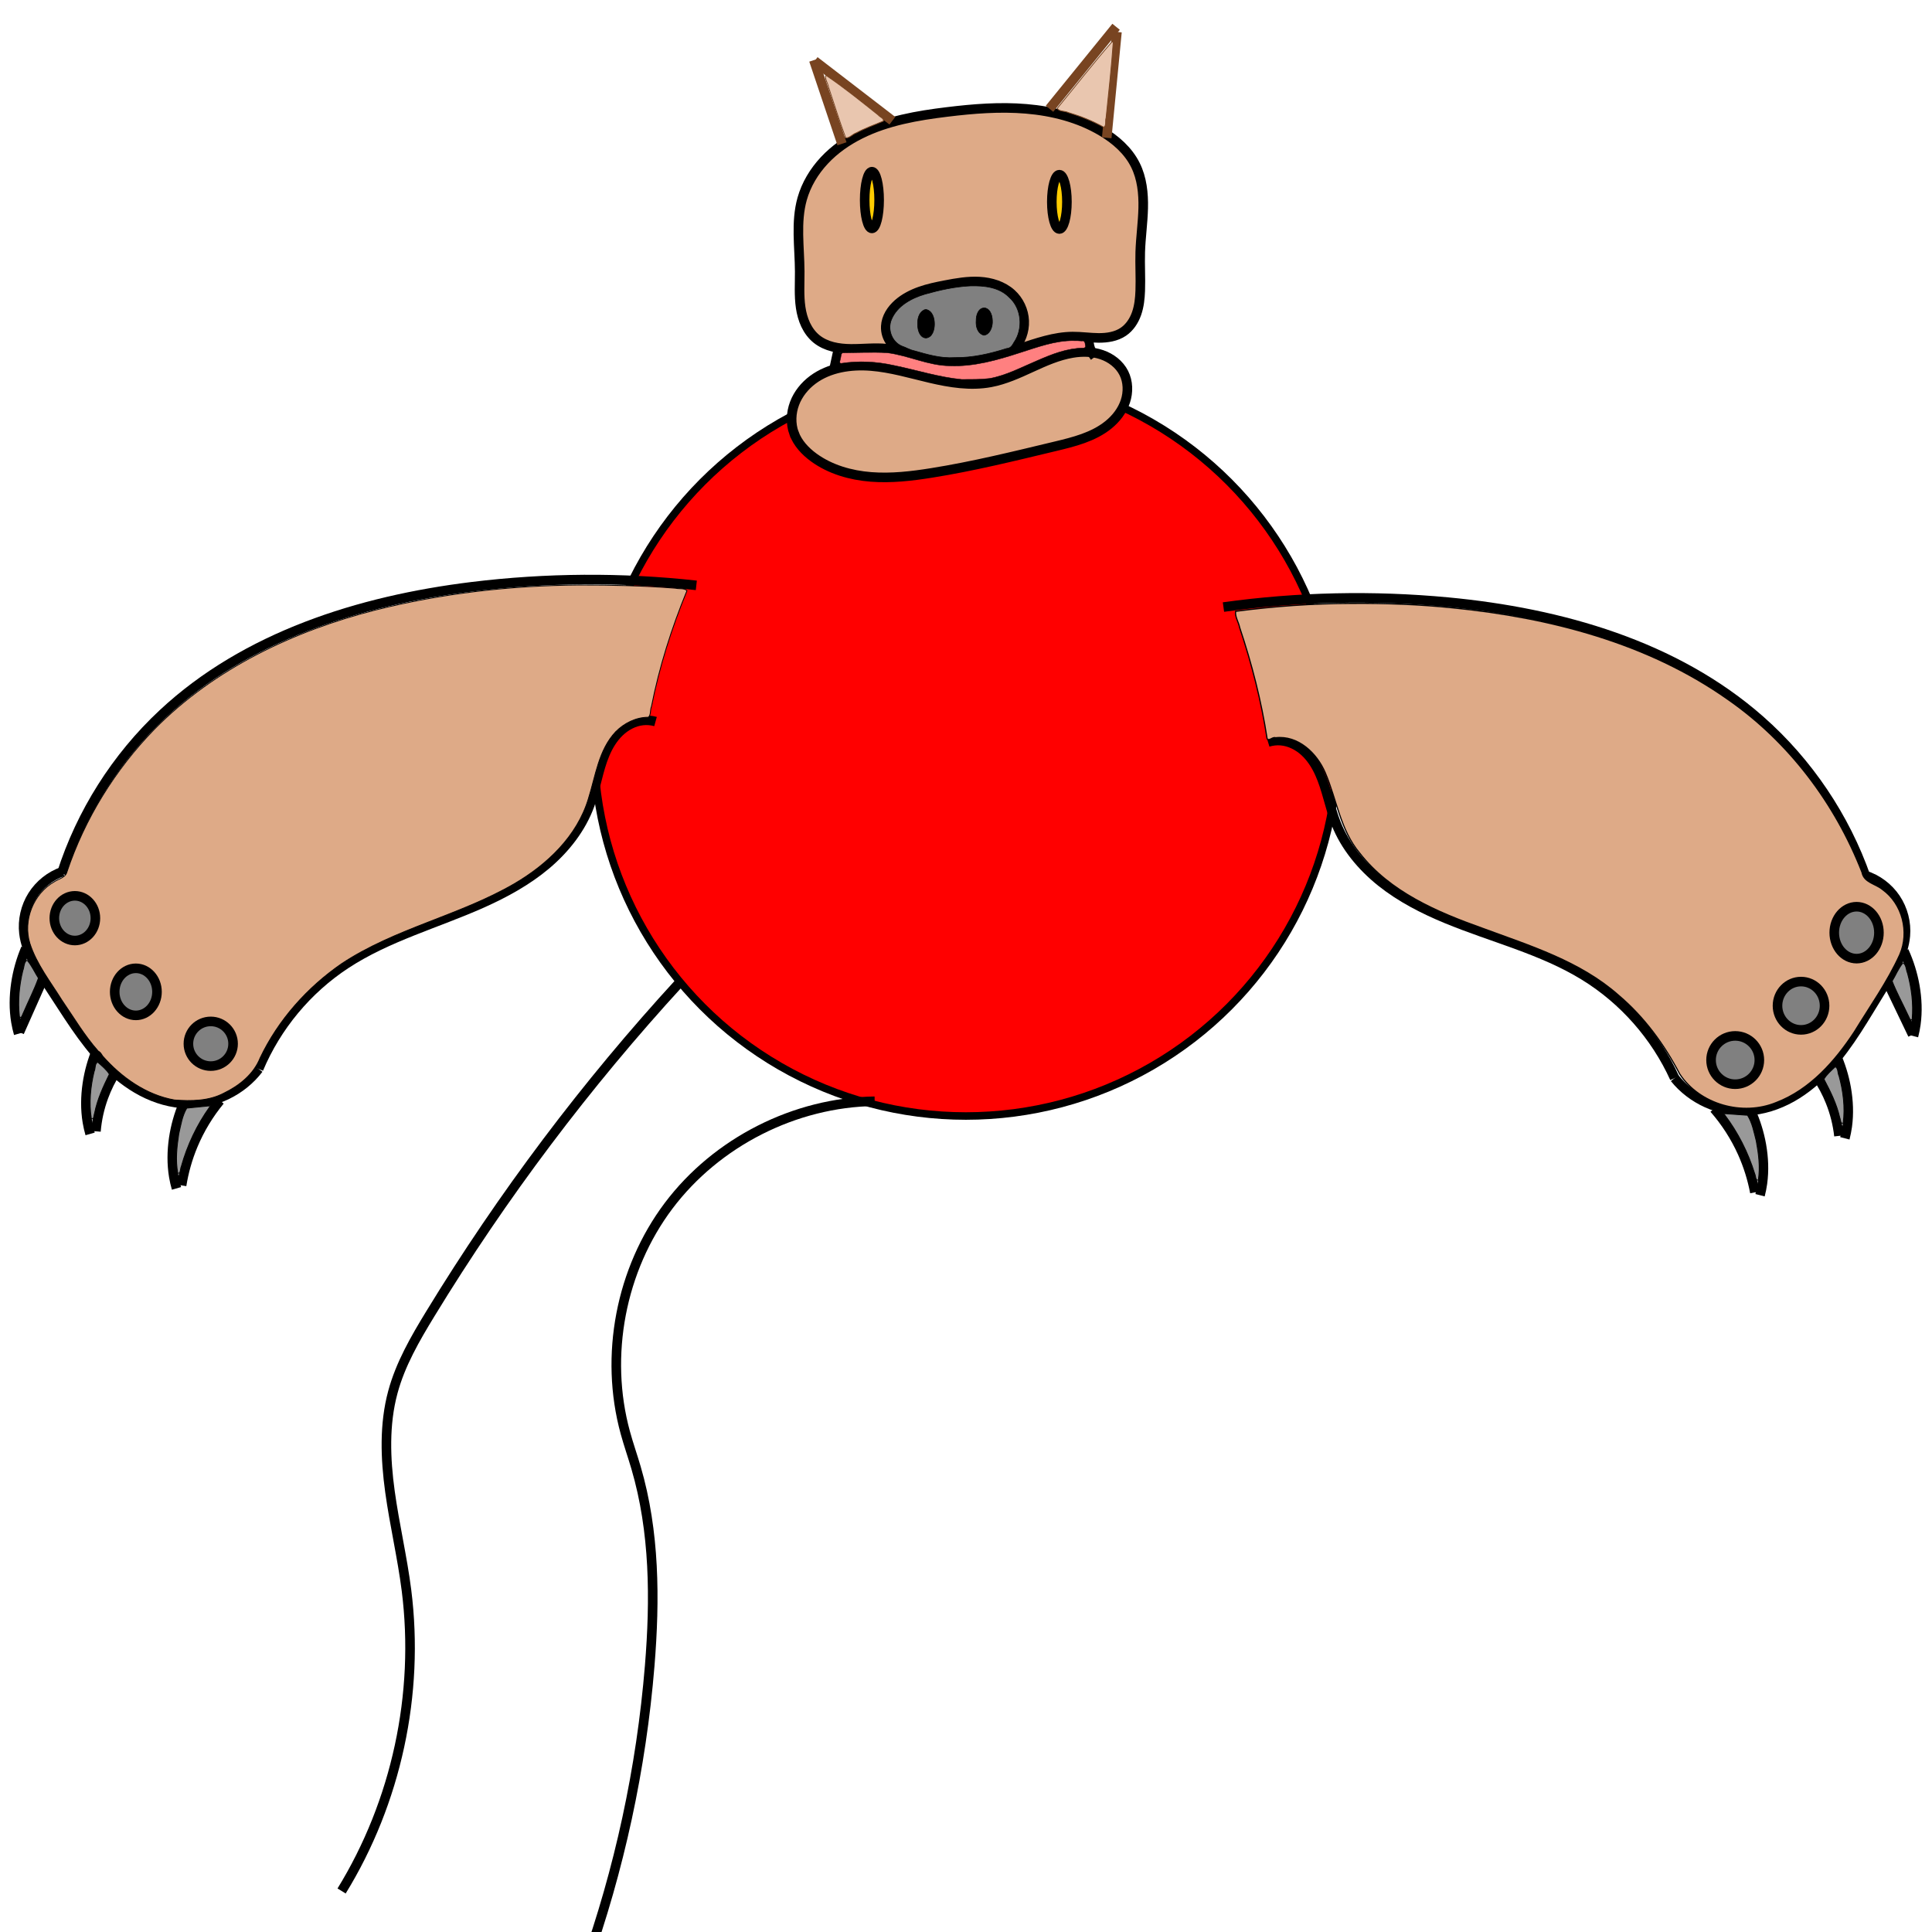 <?xml version="1.0" encoding="UTF-8" standalone="no"?>
<!-- Created with Inkscape (http://www.inkscape.org/) -->

<svg
   xmlns:dc="http://purl.org/dc/elements/1.1/"
   xmlns:cc="http://creativecommons.org/ns#"
   xmlns:rdf="http://www.w3.org/1999/02/22-rdf-syntax-ns#"
   xmlns:svg="http://www.w3.org/2000/svg"
   xmlns="http://www.w3.org/2000/svg"
   xmlns:sodipodi="http://sodipodi.sourceforge.net/DTD/sodipodi-0.dtd"
   xmlns:inkscape="http://www.inkscape.org/namespaces/inkscape"
   width="202"
   height="202"
   viewBox="0 0 53.446 53.446"
   version="1.1"
   id="svg15695"
   inkscape:version="0.92.3 (2405546, 2018-03-11)"
   sodipodi:docname="thisslime.svg">
  <defs
     id="defs15689">
    <inkscape:path-effect
       effect="spiro"
       id="path-effect1898"
       is_visible="true" />
    <inkscape:path-effect
       effect="spiro"
       id="path-effect1825"
       is_visible="true" />
    <inkscape:path-effect
       effect="spiro"
       id="path-effect1821"
       is_visible="true" />
    <inkscape:path-effect
       effect="spiro"
       id="path-effect1817"
       is_visible="true" />
    <inkscape:path-effect
       effect="spiro"
       id="path-effect1813"
       is_visible="true" />
    <inkscape:path-effect
       effect="spiro"
       id="path-effect1803"
       is_visible="true" />
    <inkscape:path-effect
       effect="spiro"
       id="path-effect1799"
       is_visible="true" />
    <inkscape:path-effect
       effect="spiro"
       id="path-effect1789"
       is_visible="true" />
    <inkscape:path-effect
       effect="spiro"
       id="path-effect1707"
       is_visible="true" />
    <inkscape:path-effect
       effect="spiro"
       id="path-effect1703"
       is_visible="true" />
    <inkscape:path-effect
       effect="spiro"
       id="path-effect1558"
       is_visible="true" />
    <inkscape:path-effect
       effect="spiro"
       id="path-effect1554"
       is_visible="true" />
    <inkscape:path-effect
       effect="spiro"
       id="path-effect1550"
       is_visible="true" />
    <inkscape:path-effect
       effect="spiro"
       id="path-effect1520"
       is_visible="true" />
    <inkscape:path-effect
       effect="spiro"
       id="path-effect1516"
       is_visible="true" />
    <inkscape:path-effect
       effect="spiro"
       id="path-effect1512"
       is_visible="true" />
    <inkscape:path-effect
       effect="spiro"
       id="path-effect1508"
       is_visible="true" />
    <inkscape:path-effect
       effect="spiro"
       id="path-effect1504"
       is_visible="true" />
    <inkscape:path-effect
       effect="spiro"
       id="path-effect931"
       is_visible="true" />
    <inkscape:path-effect
       effect="spiro"
       id="path-effect909"
       is_visible="true" />
    <inkscape:path-effect
       effect="spiro"
       id="path-effect15879"
       is_visible="true" />
    <inkscape:path-effect
       effect="spiro"
       id="path-effect15875"
       is_visible="true" />
    <inkscape:path-effect
       effect="spiro"
       id="path-effect15740"
       is_visible="true" />
    <inkscape:path-effect
       effect="spiro"
       id="path-effect15736"
       is_visible="true" />
    <inkscape:path-effect
       effect="spiro"
       id="path-effect15732"
       is_visible="true" />
    <inkscape:path-effect
       effect="spiro"
       id="path-effect15726"
       is_visible="true" />
    <inkscape:path-effect
       effect="spiro"
       id="path-effect15707"
       is_visible="true" />
    <inkscape:path-effect
       effect="spiro"
       id="path-effect15703"
       is_visible="true" />
    <inkscape:path-effect
       effect="spiro"
       id="path-effect15699"
       is_visible="true" />
    <inkscape:path-effect
       effect="spiro"
       id="path-effect15740-2"
       is_visible="true" />
    <inkscape:path-effect
       effect="spiro"
       id="path-effect15740-3"
       is_visible="true" />
    <inkscape:path-effect
       effect="spiro"
       id="path-effect15740-2-1"
       is_visible="true" />
    <inkscape:path-effect
       effect="spiro"
       id="path-effect909-5"
       is_visible="true" />
    <inkscape:path-effect
       effect="spiro"
       id="path-effect1520-9"
       is_visible="true" />
    <inkscape:path-effect
       effect="spiro"
       id="path-effect1520-3"
       is_visible="true" />
    <inkscape:path-effect
       effect="spiro"
       id="path-effect1558-9"
       is_visible="true" />
    <inkscape:path-effect
       effect="spiro"
       id="path-effect1554-6"
       is_visible="true" />
    <inkscape:path-effect
       effect="spiro"
       id="path-effect1550-5"
       is_visible="true" />
    <inkscape:path-effect
       effect="spiro"
       id="path-effect1520-3-3"
       is_visible="true" />
    <inkscape:path-effect
       effect="spiro"
       id="path-effect1520-9-6"
       is_visible="true" />
    <inkscape:path-effect
       effect="spiro"
       id="path-effect1520-8"
       is_visible="true" />
    <inkscape:path-effect
       effect="spiro"
       id="path-effect1516-1"
       is_visible="true" />
    <inkscape:path-effect
       effect="spiro"
       id="path-effect1512-7"
       is_visible="true" />
    <inkscape:path-effect
       effect="spiro"
       id="path-effect1508-2"
       is_visible="true" />
    <inkscape:path-effect
       effect="spiro"
       id="path-effect1898-7"
       is_visible="true" />
  </defs>
  <sodipodi:namedview
     id="base"
     pagecolor="#ffffff"
     bordercolor="#666666"
     borderopacity="1.0"
     inkscape:pageopacity="0.0"
     inkscape:pageshadow="2"
     inkscape:zoom="3.959798"
     inkscape:cx="67.101828"
     inkscape:cy="72.124031"
     inkscape:document-units="mm"
     inkscape:current-layer="layer6"
     showgrid="false"
     units="px"
     gridtolerance="1"
     objecttolerance="1"
     inkscape:window-width="1920"
     inkscape:window-height="1017"
     inkscape:window-x="-8"
     inkscape:window-y="-8"
     inkscape:window-maximized="1" />
  <g
     inkscape:label="Layer 1"
     inkscape:groupmode="layer"
     id="layer1"
     transform="translate(0,-243.554)" />
  <g
     inkscape:groupmode="layer"
     id="layer6"
     inkscape:label="Layer 2">
    <ellipse
       style="opacity:1;fill:#ff0000;fill-opacity:1;fill-rule:nonzero;stroke:#000000;stroke-width:0.208"
       id="path1641"
       cx="26.719"
       cy="20.592"
       rx="10.285"
       ry="10.281" />
    <g
       id="g1890"
       transform="translate(1.323,0.85)">
      <g
         transform="translate(1.984,-1.417)"
         id="g1750">
        <g
           id="g1655"
           transform="rotate(26.47,8.833,9.469)"
           inkscape:transform-center-x="8.1477394"
           inkscape:transform-center-y="8.3987889">
          <path
             inkscape:original-d="m 18.458625,12.820865 c -1.84835,0.935179 -3.696964,1.870622 -5.545843,2.80633 -1.848879,0.935708 -4.0533234,4.632407 -6.0803817,6.949008 -2.0270586,2.3166 -0.3560948,3.474239 -0.534539,5.211756"
             inkscape:path-effect="#path-effect1508"
             inkscape:connector-curvature="0"
             id="path1506"
             d="m 18.459,12.821 c -1.949,0.717 -3.814,1.661 -5.546,2.806 -2.61,1.727 -4.984,4.018 -6.08,6.949 -0.619,1.654 -0.805,3.467 -0.535,5.212"
             style="opacity:1;fill:none;fill-opacity:1;fill-rule:nonzero;stroke:#000000;stroke-width:0.265" />
          <path
             inkscape:original-d="m 13.580956,30.193384 c 0.289807,-1.225251 0.579349,-2.450234 0.868626,-3.674956 0.289278,-1.224721 2.717505,-4.632936 4.075861,-6.949008 1.358355,-2.316071 0.178444,-1.826606 0.267269,-2.739512 0.08882,-0.912906 0.222989,-0.08936 0.334087,-0.133635"
             inkscape:path-effect="#path-effect1512"
             inkscape:connector-curvature="0"
             id="path1510"
             d="m 13.581,30.193 c -0.082,-1.275 0.224,-2.572 0.869,-3.675 0.696,-1.192 1.75,-2.125 2.627,-3.191 0.438,-0.533 0.836,-1.106 1.11,-1.739 0.273,-0.634 0.418,-1.333 0.34,-2.018 -0.056,-0.485 -0.221,-0.955 -0.252,-1.443 -0.016,-0.244 0.004,-0.493 0.085,-0.723 0.082,-0.23 0.229,-0.441 0.434,-0.574 0.101,-0.066 0.216,-0.111 0.334,-0.134"
             style="opacity:1;fill:none;fill-opacity:1;fill-rule:nonzero;stroke:#000000;stroke-width:0.265" />
          <path
             inkscape:original-d="m 6.2978613,27.721142 c -0.088825,0.667908 -0.1333704,1.336082 -0.2004523,2.00452 -0.067082,0.668438 0.8466182,0.667909 1.2695303,1.00226 0.4229121,0.334351 3.2520437,0.801545 4.8776687,1.202714 1.625625,0.401169 0.891163,-1.158433 1.336348,-1.737252"
             inkscape:path-effect="#path-effect1516"
             inkscape:connector-curvature="0"
             id="path1514"
             d="m 6.298,27.721 c -0.254,0.259 -0.416,0.606 -0.452,0.967 -0.036,0.361 0.054,0.733 0.252,1.037 0.148,0.228 0.353,0.416 0.574,0.575 0.221,0.159 0.46,0.291 0.696,0.427 0.757,0.437 1.497,0.921 2.322,1.211 0.412,0.145 0.845,0.24 1.282,0.25 0.437,0.009 0.879,-0.069 1.274,-0.258 0.684,-0.327 1.196,-0.992 1.336,-1.737"
             style="opacity:1;fill:none;fill-opacity:1;fill-rule:nonzero;stroke:#000000;stroke-width:0.265" />
          <path
             inkscape:original-d="m 6.3311011,30.082179 c 0.063261,0.330465 0.1262565,0.661194 0.1889882,0.992188 0.062731,0.330994 0.3152447,0.629695 0.4724701,0.944941 0.1572255,0.315243 0.1420056,0.172974 0.2126115,0.259857"
             inkscape:path-effect="#path-effect1520"
             inkscape:connector-curvature="0"
             id="path1518"
             d="m 6.331,30.082 c 0.021,0.337 0.084,0.671 0.189,0.992 0.11,0.336 0.265,0.659 0.472,0.945 0.066,0.091 0.137,0.177 0.213,0.26"
             style="opacity:1;fill:none;fill-opacity:1;fill-rule:nonzero;stroke:#000000;stroke-width:0.265" />
          <path
             inkscape:original-d="m 9.3367837,31.683334 c 0.063261,0.330465 0.1262565,0.661194 0.1889882,0.992188 0.062731,0.330994 0.3152447,0.629695 0.4724701,0.944941 0.157226,0.315243 0.142006,0.172974 0.212612,0.259857"
             inkscape:path-effect="#path-effect1520-9"
             inkscape:connector-curvature="0"
             id="path1518-5"
             d="m 9.337,31.683 c 0.021,0.337 0.084,0.671 0.189,0.992 0.11,0.336 0.265,0.659 0.472,0.945 0.066,0.091 0.137,0.177 0.213,0.26"
             style="opacity:1;fill:none;fill-opacity:1;fill-rule:nonzero;stroke:#000000;stroke-width:0.265" />
          <path
             inkscape:original-d="m 12.147982,31.966816 c 0.06326,0.330465 0.126256,0.661194 0.188988,0.992188 0.06273,0.330994 0.315245,0.629695 0.47247,0.944941 0.157225,0.315243 0.142006,0.172974 0.212611,0.259857"
             inkscape:path-effect="#path-effect1520-3"
             inkscape:connector-curvature="0"
             id="path1518-59"
             d="m 12.148,31.967 c 0.021,0.337 0.084,0.671 0.189,0.992 0.11,0.336 0.265,0.659 0.472,0.945 0.066,0.091 0.137,0.177 0.213,0.26"
             style="opacity:1;fill:none;fill-opacity:1;fill-rule:nonzero;stroke:#000000;stroke-width:0.265" />
          <path
             inkscape:original-d="m 7.2051709,32.23192 c -0.031233,-0.527857 -0.046982,-1.086946 -0.07087,-1.630024"
             inkscape:path-effect="#path-effect1550"
             inkscape:connector-curvature="0"
             id="path1548"
             d="m 7.205,32.232 -0.071,-1.63"
             style="opacity:1;fill:none;fill-opacity:1;fill-rule:nonzero;stroke:#000000;stroke-width:0.265" />
          <path
             inkscape:original-d="m 10.323475,33.743823 c -0.07848,-0.315243 -0.157226,-0.630224 -0.236235,-0.944938 -0.07901,-0.314717 2.64e-4,-0.535731 0,-0.803201"
             inkscape:path-effect="#path-effect1554"
             inkscape:connector-curvature="0"
             id="path1552"
             d="m 10.323,33.744 c -0.121,-0.303 -0.2,-0.621 -0.236,-0.945 -0.03,-0.267 -0.03,-0.537 0,-0.803"
             style="opacity:1;fill:none;fill-opacity:1;fill-rule:nonzero;stroke:#000000;stroke-width:0.265" />
          <path
             inkscape:original-d="m 13.111049,34.027305 c -0.07061,-0.37824 -0.141476,-0.756216 -0.212611,-1.133927 -0.07113,-0.377711 0.07901,-0.960953 0.118117,-1.441035"
             inkscape:path-effect="#path-effect1558"
             inkscape:connector-curvature="0"
             id="path1556"
             d="m 13.111,34.027 c -0.115,-0.368 -0.187,-0.749 -0.213,-1.134 -0.032,-0.483 0.008,-0.97 0.118,-1.441"
             style="opacity:1;fill:none;fill-opacity:1;fill-rule:nonzero;stroke:#000000;stroke-width:0.265" />
          <path
             inkscape:connector-curvature="0"
             id="path1560"
             d="m 12.81,31.72 c -0.174,0.108 -0.351,0.221 -0.523,0.329 -0.02,0.249 0.063,0.498 0.12,0.739 0.11,0.344 0.24,0.694 0.459,0.983 0.087,-0.017 0.004,-0.145 0.006,-0.205 -0.116,-0.6 -0.129,-1.228 -0.032,-1.83 -0.005,-0.011 -0.018,-0.018 -0.03,-0.016 z"
             style="opacity:1;fill:#999999;fill-opacity:1;fill-rule:nonzero;stroke:#000000;stroke-width:0.024" />
          <path
             inkscape:connector-curvature="0"
             id="path1562"
             d="m 9.516,32.009 c -0.065,0.07 0.027,0.189 0.024,0.273 0.097,0.425 0.257,0.845 0.511,1.201 0.09,0.008 0.017,-0.123 0.015,-0.175 C 9.964,32.935 9.953,32.549 9.951,32.164 9.832,32.087 9.658,32.048 9.516,32.009 Z"
             style="opacity:1;fill:#999999;fill-opacity:1;fill-rule:nonzero;stroke:#000000;stroke-width:0.024" />
          <path
             inkscape:connector-curvature="0"
             id="path1564"
             d="m 6.505,30.361 c -0.055,0.086 0.021,0.208 0.026,0.304 0.095,0.416 0.25,0.824 0.484,1.182 0.088,0.045 0.044,-0.115 0.05,-0.157 -0.019,-0.343 -0.015,-0.694 -0.055,-1.031 -0.165,-0.098 -0.316,-0.228 -0.494,-0.3 z"
             style="opacity:1;fill:#999999;fill-opacity:1;fill-rule:nonzero;stroke:#000000;stroke-width:0.024" />
        </g>
        <path
           style="opacity:1;fill:#deaa87;fill-opacity:1;fill-rule:nonzero;stroke:#000000;stroke-width:0.089"
           d="m 48.018,63.211 c -7.188,0.044 -14.388,0.866 -21.363,2.623 -8.515,2.178 -16.8,6.103 -23.018,12.432 -4.097,4.209 -7.272,9.328 -9.131,14.905 -0.155,0.593 -0.868,0.709 -1.332,1.022 -2.179,1.24 -3.277,4.037 -2.534,6.433 0.703,2.17 2.141,3.995 3.333,5.91 1.233,1.794 2.35,3.69 3.796,5.324 0.231,0.119 0.321,0.289 0.454,0.505 1.957,2.231 4.552,4.085 7.523,4.604 1.736,0.129 3.575,0.119 5.153,-0.718 1.605,-0.776 3.105,-1.976 3.778,-3.676 1.895,-3.974 4.925,-7.374 8.542,-9.859 5.554,-3.667 12.239,-4.986 17.97,-8.309 3.436,-2.002 6.573,-4.968 7.748,-8.87 0.758,-2.392 1.067,-5.103 2.853,-7.005 0.897,-0.906 2.123,-1.515 3.407,-1.517 0.299,-0.219 0.178,-0.78 0.331,-1.113 0.816,-4.144 2.102,-8.193 3.706,-12.098 -0.277,-0.301 -0.824,-0.163 -1.201,-0.261 -3.331,-0.257 -6.675,-0.34 -10.015,-0.331 z"
           id="path1732"
           inkscape:connector-curvature="0"
           transform="scale(0.265)" />
      </g>
      <ellipse
         ry="0.618"
         rx="0.568"
         cy="24.55"
         cx="0.748"
         id="path1775"
         style="opacity:1;fill:#808080;fill-opacity:1;fill-rule:nonzero;stroke:#000000;stroke-width:0.265" />
      <ellipse
         ry="0.651"
         rx="0.585"
         cy="26.588"
         cx="2.435"
         id="path1777"
         style="opacity:1;fill:#808080;fill-opacity:1;fill-rule:nonzero;stroke:#000000;stroke-width:0.265" />
      <circle
         r="0.618"
         cy="28.024"
         cx="4.507"
         id="path1779"
         style="opacity:1;fill:#808080;fill-opacity:1;fill-rule:nonzero;stroke:#000000;stroke-width:0.265" />
    </g>
    <g
       id="g1870"
       transform="translate(-1.89,0.85)">
      <g
         transform="translate(1.984,-1.417)"
         id="g1767">
        <g
           id="g1726"
           transform="rotate(-28.086,21.677,23.968)"
           inkscape:transform-center-x="-9.5868119"
           inkscape:transform-center-y="7.8795312">
          <g
             transform="translate(-1.336,10.891)"
             id="g1669">
            <path
               style="opacity:1;fill:none;fill-opacity:1;fill-rule:nonzero;stroke:#000000;stroke-width:0.265"
               d="m 36.776,12.932 c 1.949,0.717 3.814,1.661 5.546,2.806 2.61,1.727 4.984,4.018 6.08,6.949 0.619,1.654 0.805,3.467 0.535,5.212"
               id="path1506-3"
               inkscape:connector-curvature="0"
               inkscape:path-effect="#path-effect1508-2"
               inkscape:original-d="m 36.775624,12.931579 c 1.84835,0.935179 3.696964,1.870622 5.545843,2.80633 1.848878,0.935708 4.053323,4.632407 6.080381,6.949008 2.027059,2.316601 0.356095,3.47424 0.534539,5.211757" />
            <path
               style="opacity:1;fill:none;fill-opacity:1;fill-rule:nonzero;stroke:#000000;stroke-width:0.265"
               d="m 41.653,30.304 c 0.082,-1.275 -0.224,-2.572 -0.869,-3.675 -0.696,-1.192 -1.75,-2.125 -2.627,-3.191 -0.438,-0.533 -0.836,-1.106 -1.11,-1.739 -0.273,-0.634 -0.418,-1.333 -0.34,-2.018 0.056,-0.485 0.221,-0.955 0.252,-1.443 0.016,-0.244 -0.004,-0.493 -0.085,-0.723 -0.082,-0.23 -0.229,-0.441 -0.434,-0.574 -0.101,-0.066 -0.216,-0.111 -0.334,-0.134"
               id="path1510-3"
               inkscape:connector-curvature="0"
               inkscape:path-effect="#path-effect1512-7"
               inkscape:original-d="m 41.653293,30.304099 c -0.289807,-1.225251 -0.579349,-2.450234 -0.868626,-3.674956 -0.289278,-1.224721 -2.717505,-4.632937 -4.075861,-6.949009 -1.358355,-2.316071 -0.178444,-1.826606 -0.267269,-2.739512 -0.08882,-0.912906 -0.222989,-0.08936 -0.334087,-0.133635" />
            <path
               style="opacity:1;fill:none;fill-opacity:1;fill-rule:nonzero;stroke:#000000;stroke-width:0.265"
               d="m 48.936,27.832 c 0.254,0.259 0.416,0.606 0.452,0.967 0.036,0.361 -0.054,0.733 -0.252,1.037 -0.148,0.228 -0.353,0.416 -0.574,0.575 -0.221,0.159 -0.46,0.291 -0.696,0.427 -0.757,0.437 -1.497,0.921 -2.322,1.211 -0.412,0.145 -0.845,0.24 -1.282,0.25 -0.437,0.009 -0.879,-0.069 -1.274,-0.258 -0.684,-0.327 -1.196,-0.992 -1.336,-1.737"
               id="path1514-1"
               inkscape:connector-curvature="0"
               inkscape:path-effect="#path-effect1516-1"
               inkscape:original-d="m 48.936387,27.831857 c 0.08882,0.667908 0.133371,1.336082 0.200453,2.00452 0.06708,0.668438 -0.846619,0.667909 -1.269531,1.00226 -0.422912,0.334351 -3.252043,0.801545 -4.877669,1.202714 -1.625624,0.401169 -0.891162,-1.158433 -1.336347,-1.737252" />
            <path
               style="opacity:1;fill:none;fill-opacity:1;fill-rule:nonzero;stroke:#000000;stroke-width:0.265"
               d="m 48.903,30.193 c -0.021,0.337 -0.084,0.671 -0.189,0.992 -0.11,0.336 -0.265,0.659 -0.472,0.945 -0.066,0.091 -0.137,0.177 -0.213,0.26"
               id="path1518-57"
               inkscape:connector-curvature="0"
               inkscape:path-effect="#path-effect1520-8"
               inkscape:original-d="m 48.903148,30.192894 c -0.06326,0.330465 -0.126257,0.661194 -0.188989,0.992188 -0.06273,0.330994 -0.315244,0.629695 -0.47247,0.944941 -0.157225,0.315243 -0.142005,0.172974 -0.212611,0.259857" />
            <path
               style="opacity:1;fill:none;fill-opacity:1;fill-rule:nonzero;stroke:#000000;stroke-width:0.265"
               d="m 45.897,31.794 c -0.021,0.337 -0.084,0.671 -0.189,0.992 -0.11,0.336 -0.265,0.659 -0.472,0.945 -0.066,0.091 -0.137,0.177 -0.213,0.26"
               id="path1518-5-0"
               inkscape:connector-curvature="0"
               inkscape:path-effect="#path-effect1520-9-6"
               inkscape:original-d="m 45.897465,31.794049 c -0.06326,0.330465 -0.126257,0.661194 -0.188988,0.992188 -0.06273,0.330994 -0.315245,0.629695 -0.47247,0.944941 -0.157226,0.315243 -0.142006,0.172974 -0.212612,0.259857" />
            <path
               style="opacity:1;fill:none;fill-opacity:1;fill-rule:nonzero;stroke:#000000;stroke-width:0.265"
               d="m 43.086,32.078 c -0.021,0.337 -0.084,0.671 -0.189,0.992 -0.11,0.336 -0.265,0.659 -0.472,0.945 -0.066,0.091 -0.137,0.177 -0.213,0.26"
               id="path1518-59-6"
               inkscape:connector-curvature="0"
               inkscape:path-effect="#path-effect1520-3-3"
               inkscape:original-d="m 43.086267,32.077531 c -0.06326,0.330465 -0.126256,0.661194 -0.188988,0.992188 -0.06273,0.330994 -0.315245,0.629695 -0.47247,0.944941 -0.157226,0.315243 -0.142006,0.172974 -0.212612,0.259857" />
            <path
               style="opacity:1;fill:none;fill-opacity:1;fill-rule:nonzero;stroke:#000000;stroke-width:0.265"
               d="m 48.029,32.343 0.071,-1.63"
               id="path1548-3"
               inkscape:connector-curvature="0"
               inkscape:path-effect="#path-effect1550-5"
               inkscape:original-d="m 48.029078,32.342635 c 0.03123,-0.527857 0.04698,-1.086946 0.07087,-1.630024" />
            <path
               style="opacity:1;fill:none;fill-opacity:1;fill-rule:nonzero;stroke:#000000;stroke-width:0.265"
               d="m 44.911,33.855 c 0.121,-0.303 0.2,-0.621 0.236,-0.945 0.03,-0.267 0.03,-0.537 0,-0.803"
               id="path1552-1"
               inkscape:connector-curvature="0"
               inkscape:path-effect="#path-effect1554-6"
               inkscape:original-d="m 44.910774,33.854538 c 0.07848,-0.315243 0.157225,-0.630224 0.236235,-0.944938 0.07901,-0.314717 -2.65e-4,-0.535731 0,-0.803201" />
            <path
               style="opacity:1;fill:none;fill-opacity:1;fill-rule:nonzero;stroke:#000000;stroke-width:0.265"
               d="m 42.123,34.138 c 0.115,-0.368 0.187,-0.749 0.213,-1.134 0.032,-0.483 -0.008,-0.97 -0.118,-1.441"
               id="path1556-5"
               inkscape:connector-curvature="0"
               inkscape:path-effect="#path-effect1558-9"
               inkscape:original-d="m 42.1232,34.13802 c 0.07061,-0.37824 0.141476,-0.756216 0.212611,-1.133927 0.07114,-0.377711 -0.07901,-0.960953 -0.118117,-1.441035" />
            <path
               style="opacity:1;fill:#999999;fill-opacity:1;fill-rule:nonzero;stroke:#000000;stroke-width:0.024"
               d="m 42.424,31.831 c 0.174,0.108 0.351,0.221 0.523,0.329 0.02,0.249 -0.063,0.498 -0.12,0.739 -0.11,0.344 -0.24,0.694 -0.459,0.983 -0.087,-0.017 -0.004,-0.145 -0.006,-0.205 0.116,-0.6 0.129,-1.228 0.032,-1.83 0.005,-0.011 0.018,-0.018 0.03,-0.016 z"
               id="path1560-3"
               inkscape:connector-curvature="0" />
            <path
               style="opacity:1;fill:#999999;fill-opacity:1;fill-rule:nonzero;stroke:#000000;stroke-width:0.024"
               d="m 45.718,32.12 c 0.065,0.07 -0.027,0.189 -0.024,0.273 -0.097,0.425 -0.257,0.845 -0.511,1.201 -0.09,0.008 -0.017,-0.123 -0.015,-0.175 0.102,-0.373 0.113,-0.759 0.115,-1.144 0.119,-0.077 0.293,-0.116 0.435,-0.155 z"
               id="path1562-3"
               inkscape:connector-curvature="0" />
            <path
               style="opacity:1;fill:#999999;fill-opacity:1;fill-rule:nonzero;stroke:#000000;stroke-width:0.024"
               d="m 48.729,30.472 c 0.055,0.086 -0.021,0.208 -0.026,0.304 -0.095,0.416 -0.25,0.824 -0.484,1.182 -0.088,0.045 -0.044,-0.115 -0.05,-0.157 0.019,-0.343 0.015,-0.694 0.055,-1.031 0.165,-0.098 0.316,-0.228 0.494,-0.3 z"
               id="path1564-9"
               inkscape:connector-curvature="0" />
          </g>
        </g>
        <path
           style="opacity:1;fill:#deaa87;fill-opacity:1;fill-rule:nonzero;stroke:#000000;stroke-width:0.126"
           d="m 140.732,65.128 c -4.044,0.009 -8.093,0.3 -12.098,0.825 -0.095,0.545 0.319,1.145 0.42,1.7 1.267,3.779 2.262,7.664 2.864,11.596 0.215,0.307 0.572,-0.217 0.876,-0.092 2.358,-0.279 4.314,1.604 5.183,3.623 1.204,2.792 1.578,5.995 3.591,8.396 3.173,4.082 8.094,6.179 12.83,7.864 4.961,1.832 10.211,3.443 14.246,7.027 2.661,2.26 4.742,5.119 6.353,8.196 2.106,3.2 6.563,4.421 10.072,2.972 3.532,-1.347 6.146,-4.323 8.171,-7.41 1.62,-2.651 3.443,-5.207 4.73,-8.044 1.011,-2.339 0.276,-5.296 -1.816,-6.789 -0.721,-0.602 -1.936,-0.725 -2.127,-1.783 -2.805,-7.202 -7.651,-13.64 -14.017,-18.064 -8.383,-5.918 -18.613,-8.545 -28.704,-9.552 -3.513,-0.361 -7.043,-0.492 -10.573,-0.464 z"
           id="path1734"
           inkscape:connector-curvature="0"
           transform="scale(0.265)" />
      </g>
      <circle
         r="0.668"
         cy="28.475"
         cx="49.892"
         id="path1781"
         style="opacity:1;fill:#808080;fill-opacity:1;fill-rule:nonzero;stroke:#000000;stroke-width:0.265" />
      <ellipse
         ry="0.668"
         rx="0.651"
         cy="26.972"
         cx="51.713"
         id="path1783"
         style="opacity:1;fill:#808080;fill-opacity:1;fill-rule:nonzero;stroke:#000000;stroke-width:0.265" />
      <ellipse
         ry="0.718"
         rx="0.618"
         cy="24.951"
         cx="53.25"
         id="path1785"
         style="opacity:1;fill:#808080;fill-opacity:1;fill-rule:nonzero;stroke:#000000;stroke-width:0.265" />
    </g>
    <g
       id="g1849"
       transform="translate(0.094,-6.804)">
      <g
         style="fill:#deaa87"
         transform="translate(0.514,5.9)"
         id="g1711">
        <path
           style="opacity:1;fill:#deaa87;fill-opacity:1;fill-rule:nonzero;stroke:#000000;stroke-width:0.265"
           d="m 21.582,6.406 c -0.181,0.647 -0.071,1.333 -0.067,2.005 0.002,0.333 -0.023,0.669 0.026,0.999 0.024,0.165 0.068,0.328 0.139,0.479 0.072,0.151 0.173,0.289 0.302,0.393 0.129,0.104 0.285,0.174 0.446,0.215 0.161,0.041 0.328,0.056 0.494,0.058 0.333,0.004 0.666,-0.039 0.997,-0.006 0.479,0.049 0.928,0.256 1.403,0.334 0.763,0.125 1.538,-0.091 2.272,-0.334 0.479,-0.158 0.965,-0.331 1.47,-0.334 0.239,-0.002 0.478,0.035 0.717,0.037 0.239,0.002 0.488,-0.036 0.686,-0.17 0.176,-0.119 0.298,-0.307 0.368,-0.508 0.07,-0.201 0.092,-0.415 0.1,-0.628 0.013,-0.356 -0.011,-0.713 0,-1.069 0.013,-0.406 0.072,-0.81 0.082,-1.217 0.009,-0.407 -0.034,-0.824 -0.215,-1.188 C 30.604,5.071 30.252,4.764 29.867,4.536 29.238,4.162 28.51,3.976 27.781,3.915 27.052,3.853 26.318,3.912 25.591,4.001 24.769,4.101 23.937,4.244 23.196,4.613 22.825,4.798 22.48,5.038 22.197,5.341 21.914,5.643 21.694,6.008 21.582,6.406 Z"
           id="path1701"
           inkscape:connector-curvature="0"
           inkscape:path-effect="#path-effect1703"
           inkscape:original-d="m 21.582014,6.4063964 c -1.336612,0.8020732 -0.04428,1.3360831 -0.06682,2.0045214 -0.02254,0.6684386 0.312079,1.2469931 0.467721,1.8708872 0.155643,0.623893 1.292068,0.177915 1.937704,0.267269 0.645637,0.08935 0.935708,0.22246 1.403166,0.334087 0.467457,0.111627 1.514791,-0.222989 2.27179,-0.334087 0.757,-0.111098 0.980252,-0.222989 1.469983,-0.334087 0.48973,-0.111098 0.935707,-0.08935 1.403165,-0.133635 0.467458,-0.04428 0.312078,-0.7575278 0.467722,-1.1358952 0.155641,-0.3783671 2.65e-4,-0.7129833 0,-1.069078 C 30.936184,7.520284 30.847622,6.2724971 30.802812,5.470953 30.758003,4.6694092 30.179449,4.8470597 29.86737,4.5355097 29.555291,4.2239599 27.01676,4.1788857 25.591057,4.0009706 24.165355,3.8230556 22.918626,5.6043234 21.582014,6.4063964 Z" />
        <path
           style="opacity:1;fill:#deaa87;fill-opacity:1;fill-rule:nonzero;stroke:#000000;stroke-width:0.265"
           d="m 21.357,12.887 c 0.1,0.276 0.311,0.501 0.548,0.674 0.456,0.331 1.019,0.492 1.58,0.536 0.562,0.044 1.126,-0.022 1.682,-0.111 1.147,-0.183 2.277,-0.462 3.407,-0.733 0.523,-0.125 1.066,-0.259 1.484,-0.599 0.209,-0.17 0.38,-0.391 0.465,-0.646 0.085,-0.255 0.079,-0.545 -0.042,-0.785 -0.123,-0.243 -0.355,-0.42 -0.613,-0.507 -0.257,-0.088 -0.538,-0.092 -0.806,-0.047 -0.397,0.066 -0.77,0.233 -1.136,0.401 -0.366,0.168 -0.736,0.338 -1.132,0.412 -0.551,0.103 -1.12,0.011 -1.666,-0.117 -0.546,-0.128 -1.087,-0.292 -1.646,-0.336 -0.559,-0.044 -1.151,0.045 -1.602,0.379 -0.225,0.167 -0.409,0.394 -0.508,0.656 -0.099,0.262 -0.111,0.56 -0.016,0.823 z"
           id="path1705"
           inkscape:connector-curvature="0"
           inkscape:path-effect="#path-effect1707"
           inkscape:original-d="m 21.356535,12.887112 c -1.812692,0.468808 0.365842,0.448701 0.548494,0.673546 0.182654,0.224844 2.175367,0.283149 3.262784,0.425218 1.087416,0.142068 2.271416,-0.488843 3.406856,-0.732771 1.135436,-0.243931 1.271194,-1.35353 1.906526,-2.029803 0.63533,-0.676273 -0.945974,-0.369934 -1.419228,-0.554408 -0.473254,-0.184473 -1.511746,0.541525 -2.267885,0.812788 -0.756141,0.271259 -3.624853,0.936625 -5.437547,1.40543 z" />
      </g>
      <path
         inkscape:original-d="m 24.977745,16.530691 c -0.189052,-0.234126 -0.378368,-0.467987 -0.567948,-0.701583 -0.189581,-0.233596 0.222989,-0.412305 0.334087,-0.618061 0.111097,-0.205756 0.86889,-0.345488 1.302939,-0.517835 0.434048,-0.172346 1.22525,0.155643 1.837477,0.233861 0.612228,0.07822 0.04481,1.024269 0.06682,1.5368"
         inkscape:path-effect="#path-effect1789"
         inkscape:connector-curvature="0"
         id="path1787"
         d="m 24.978,16.531 c -0.163,-0.026 -0.315,-0.114 -0.419,-0.242 -0.104,-0.128 -0.158,-0.295 -0.149,-0.46 0.006,-0.12 0.045,-0.237 0.105,-0.342 0.06,-0.104 0.14,-0.196 0.229,-0.276 0.177,-0.157 0.392,-0.267 0.615,-0.346 0.223,-0.079 0.456,-0.127 0.688,-0.172 0.315,-0.061 0.634,-0.117 0.954,-0.099 0.32,0.018 0.645,0.118 0.883,0.332 0.212,0.191 0.343,0.469 0.355,0.754 0.012,0.285 -0.094,0.573 -0.288,0.782"
         style="opacity:1;fill:none;fill-opacity:1;fill-rule:nonzero;stroke:#000000;stroke-width:0.265" />
      <ellipse
         ry="0.284"
         rx="0.125"
         cy="15.762"
         cx="25.521"
         id="path1791"
         style="opacity:1;fill:none;fill-opacity:1;fill-rule:nonzero;stroke:#000000;stroke-width:0.265" />
      <ellipse
         ry="0.267"
         rx="0.117"
         cy="15.695"
         cx="27.133"
         id="path1793"
         style="opacity:1;fill:#808080;fill-opacity:1;fill-rule:nonzero;stroke:#000000;stroke-width:0.265" />
      <path
         inkscape:connector-curvature="0"
         id="path1795"
         d="m 26.749,14.713 c -0.426,0.02 -0.845,0.114 -1.255,0.229 -0.375,0.111 -0.771,0.323 -0.927,0.703 -0.115,0.272 0.013,0.62 0.291,0.734 0.113,0.037 0.21,0.101 0.329,0.126 0.367,0.104 0.741,0.218 1.128,0.19 0.492,0.009 0.974,-0.104 1.44,-0.251 0.103,-0.004 0.154,-0.081 0.198,-0.164 0.261,-0.374 0.219,-0.94 -0.127,-1.248 -0.279,-0.288 -0.698,-0.328 -1.077,-0.319 z m 0.395,0.608 c 0.182,0.034 0.222,0.26 0.215,0.414 -0.008,0.139 -0.075,0.325 -0.237,0.343 -0.174,-0.048 -0.226,-0.245 -0.212,-0.405 -0.002,-0.144 0.056,-0.353 0.234,-0.351 z m -1.615,0.046 c 0.176,0.039 0.229,0.249 0.227,0.402 0.001,0.152 -0.053,0.369 -0.235,0.385 -0.166,-0.008 -0.224,-0.209 -0.229,-0.345 -0.011,-0.162 0.022,-0.363 0.191,-0.436 0.015,-0.005 0.031,-0.007 0.047,-0.006 z"
         style="opacity:1;fill:#808080;fill-opacity:1;fill-rule:nonzero;stroke:#000000;stroke-width:0.017" />
      <path
         inkscape:original-d="m 23.080171,16.545908 c -0.03123,0.145413 -0.06273,0.291092 -0.09449,0.437035"
         inkscape:path-effect="#path-effect1799"
         inkscape:connector-curvature="0"
         id="path1797"
         d="m 23.08,16.546 -0.094,0.437"
         style="opacity:1;fill:#808080;fill-opacity:1;fill-rule:nonzero;stroke:#000000;stroke-width:0.265" />
      <path
         inkscape:original-d="m 30.025483,16.167931 c 2.65e-4,0.01942 2.65e-4,0.03911 0,0.05906 -2.64e-4,0.01995 0.110509,0.298967 0.165365,0.448847"
         inkscape:path-effect="#path-effect1803"
         inkscape:connector-curvature="0"
         id="path1801"
         d="m 30.025,16.168 c -7.53e-4,0.02 -7.53e-4,0.039 0,0.059 0.006,0.162 0.065,0.322 0.165,0.449"
         style="opacity:1;fill:#ff8080;fill-opacity:1;fill-rule:nonzero;stroke:#000000;stroke-width:0.265" />
      <path
         inkscape:connector-curvature="0"
         id="path1805"
         d="m 29.612,16.227 c -0.516,-0.005 -1.005,0.18 -1.489,0.333 -0.628,0.204 -1.278,0.391 -1.943,0.363 -0.594,-0.004 -1.146,-0.288 -1.733,-0.361 -0.411,-0.022 -0.824,-9.78e-4 -1.235,0.002 -0.052,0.034 -0.037,0.118 -0.059,0.173 -0.005,0.038 -0.043,0.122 0.024,0.119 0.484,-0.076 0.983,-0.049 1.462,0.058 0.624,0.127 1.235,0.326 1.871,0.387 0.257,-0.002 0.516,0.004 0.771,-0.027 0.466,-0.084 0.888,-0.313 1.321,-0.495 0.401,-0.175 0.819,-0.34 1.262,-0.347 0.046,0.006 0.093,-0.032 0.065,-0.08 -0.004,-0.061 -0.016,-0.135 -0.097,-0.116 -0.073,-0.007 -0.146,-0.009 -0.219,-0.008 z"
         style="opacity:1;fill:#ff8080;fill-opacity:1;fill-rule:nonzero;stroke:#000000;stroke-width:0.012" />
      <ellipse
         ry="0.785"
         rx="0.2"
         cy="12.338"
         cx="24.026"
         id="path1807"
         style="opacity:1;fill:#ffcc00;fill-opacity:1;fill-rule:nonzero;stroke:#000000;stroke-width:0.265" />
      <ellipse
         ry="0.752"
         rx="0.209"
         cy="12.388"
         cx="29.212"
         id="path1809"
         style="opacity:1;fill:#ffcc00;fill-opacity:1;fill-rule:nonzero;stroke:#000000;stroke-width:0.265" />
      <path
         inkscape:original-d="M 23.198288,10.781771 C 22.938694,10.017679 22.678836,9.2381034 22.418713,8.4666666"
         inkscape:path-effect="#path-effect1813"
         inkscape:connector-curvature="0"
         id="path1811"
         d="M 23.198,10.782 22.419,8.467"
         style="opacity:1;fill:#e9c6af;fill-opacity:1;fill-rule:nonzero;stroke:#784421;stroke-width:0.265" />
      <path
         inkscape:original-d="M 24.592076,10.143936 C 23.87576,9.5924559 23.15918,9.0412407 22.442336,8.4902901"
         inkscape:path-effect="#path-effect1817"
         inkscape:connector-curvature="0"
         id="path1815"
         d="M 24.592,10.144 22.442,8.49"
         style="opacity:1;fill:#e9c6af;fill-opacity:1;fill-rule:nonzero;stroke:#784421;stroke-width:0.265" />
      <path
         inkscape:original-d="M 28.938802,9.8132068 C 29.553278,9.0569898 30.16749,8.3010374 30.781437,7.5453496"
         inkscape:path-effect="#path-effect1821"
         inkscape:connector-curvature="0"
         id="path1819"
         d="M 28.939,9.813 30.781,7.545"
         style="opacity:1;fill:#e9c6af;fill-opacity:1;fill-rule:nonzero;stroke:#784421;stroke-width:0.265" />
      <path
         inkscape:original-d="M 30.521576,10.616406 C 30.60846,9.6475776 30.71083,8.6632647 30.805059,7.6870906"
         inkscape:path-effect="#path-effect1825"
         inkscape:connector-curvature="0"
         id="path1823"
         d="M 30.522,10.616 30.805,7.687"
         style="opacity:1;fill:#e9c6af;fill-opacity:1;fill-rule:nonzero;stroke:#784421;stroke-width:0.265" />
      <path
         transform="scale(0.265)"
         inkscape:connector-curvature="0"
         id="path1827"
         d="m 85.846,33.582 c -0.098,0.379 0.228,0.788 0.285,1.173 0.586,1.773 1.142,3.557 1.793,5.307 0.372,0.071 0.74,-0.402 1.13,-0.522 0.893,-0.483 1.866,-0.823 2.802,-1.221 0.112,-0.29 -0.387,-0.437 -0.532,-0.643 -1.772,-1.407 -3.537,-2.845 -5.409,-4.111 l -0.004,-3.49e-4 z"
         style="opacity:1;fill:#e9c6af;fill-opacity:1;fill-rule:nonzero;stroke:#784421;stroke-width:0.089" />
      <path
         transform="scale(0.265)"
         inkscape:connector-curvature="0"
         id="path1829"
         d="m 115.711,30.053 c -1.958,2.25 -3.79,4.615 -5.689,6.918 0.119,0.36 0.796,0.276 1.145,0.454 1.276,0.384 2.54,0.875 3.704,1.534 0.31,-0.162 0.124,-0.682 0.241,-0.974 0.267,-2.618 0.563,-5.237 0.744,-7.861 -0.007,-0.072 -0.089,-0.095 -0.144,-0.071 z"
         style="opacity:1;fill:#e9c6af;fill-opacity:1;fill-rule:nonzero;stroke:#784421;stroke-width:0.089" />
    </g>
    <path
       style="opacity:1;fill:none;fill-opacity:1;fill-rule:nonzero;stroke:#000000;stroke-width:0.265"
       d="m 18.804,27.176 c -2.59,2.822 -4.903,5.896 -6.898,9.166 -0.42,0.688 -0.83,1.395 -1.039,2.173 -0.24,0.891 -0.205,1.835 -0.079,2.75 0.126,0.914 0.341,1.815 0.457,2.731 0.363,2.868 -0.281,5.853 -1.795,8.315"
       id="path1896"
       inkscape:connector-curvature="0"
       inkscape:path-effect="#path-effect1898"
       inkscape:original-d="m 18.804315,27.176489 c -2.267592,2.992046 -4.598445,6.110348 -6.898065,9.165921 -2.2996198,3.055572 -0.692692,1.448644 -1.039435,2.173364 -0.346742,0.724717 0.252249,3.653504 0.377977,5.480653 0.125727,1.827152 -1.196661,5.543388 -1.7953873,8.315478" />
    <path
       style="opacity:1;fill:none;fill-opacity:1;fill-rule:nonzero;stroke:#000000;stroke-width:0.265"
       d="m 24.196,30.465 c -2.205,0.029 -4.372,1.128 -5.699,2.89 -1.326,1.762 -1.782,4.149 -1.199,6.276 0.089,0.326 0.202,0.646 0.297,0.971 0.519,1.767 0.528,3.645 0.378,5.481 -0.232,2.834 -0.838,5.638 -1.795,8.315"
       id="path1896-0"
       inkscape:connector-curvature="0"
       inkscape:path-effect="#path-effect1898-7"
       inkscape:original-d="m 24.195739,30.464686 c -2.267592,2.992046 -4.598445,6.110348 -6.898065,9.165921 -2.29962,3.055572 0.643656,0.245932 0.296913,0.970652 -0.346742,0.724717 0.252249,3.653504 0.377977,5.480653 0.125727,1.827152 -1.196661,5.543388 -1.795387,8.315478"
       sodipodi:nodetypes="csssc" />
  </g>
</svg>
